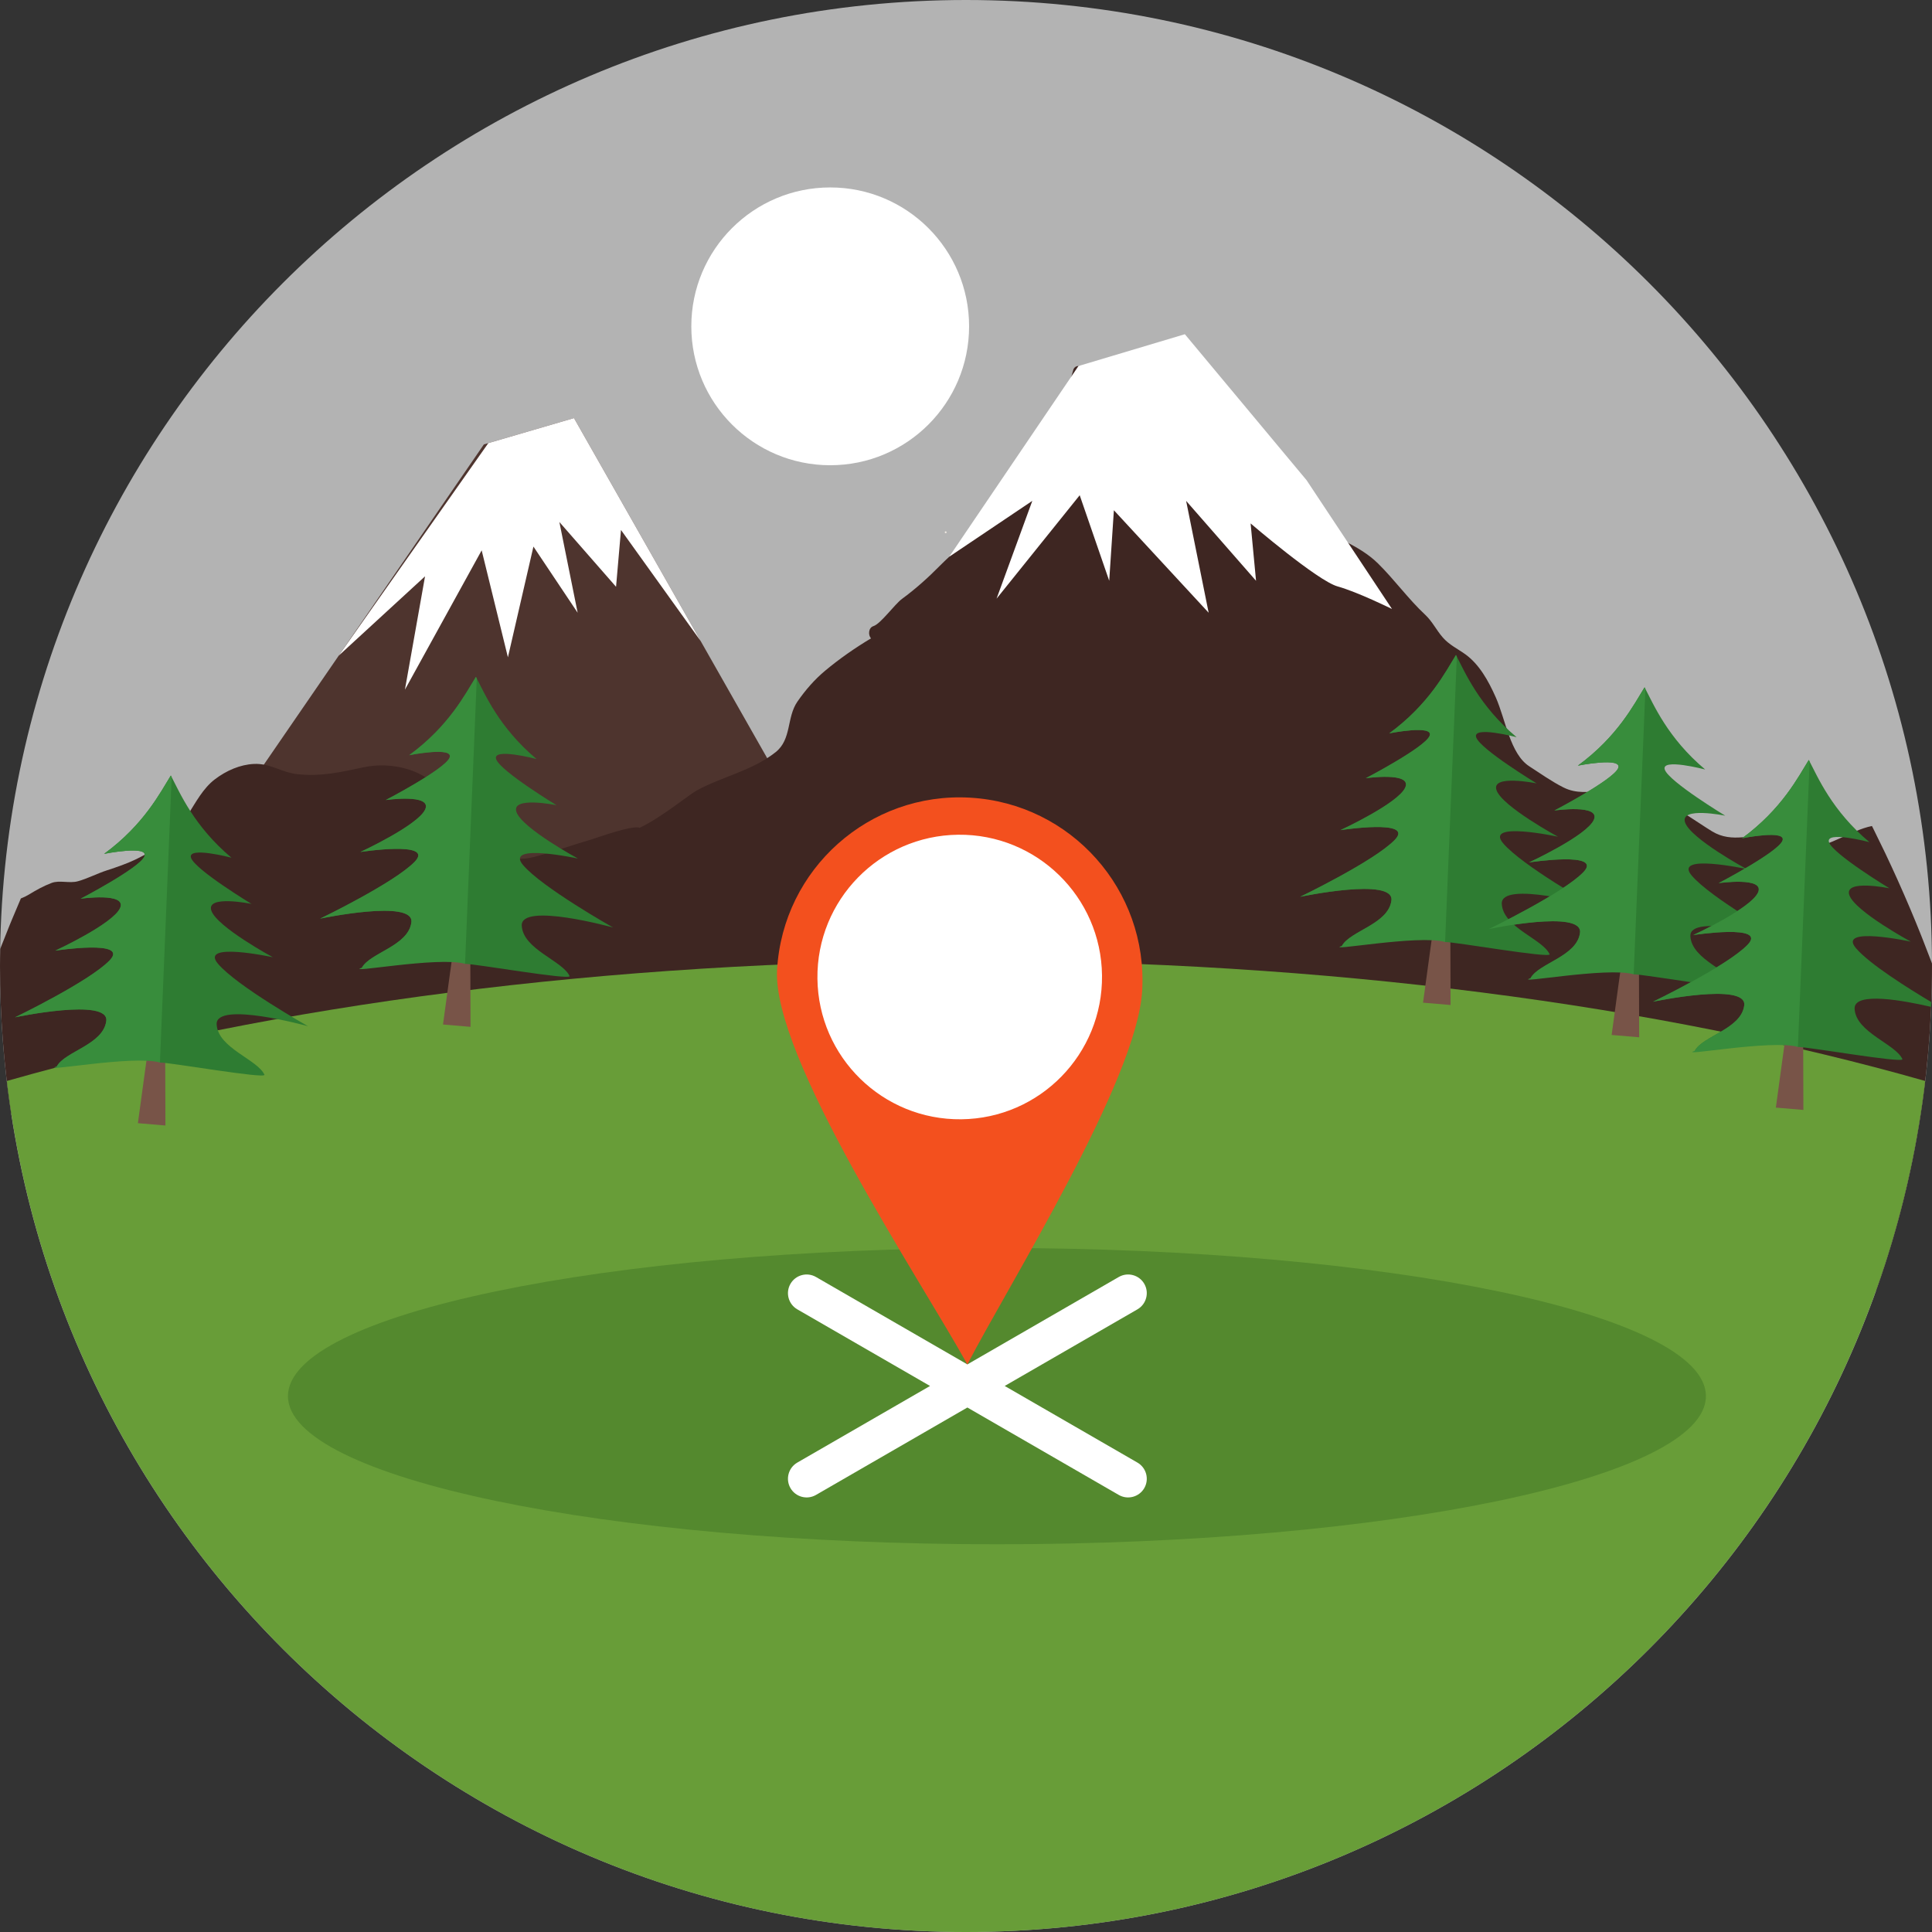 <?xml version="1.0" encoding="iso-8859-1"?>
<!-- Generator: Adobe Illustrator 19.0.0, SVG Export Plug-In . SVG Version: 6.00 Build 0)  -->
<svg version="1.1" id="Layer_1" xmlns="http://www.w3.org/2000/svg" xmlns:xlink="http://www.w3.org/1999/xlink" x="0px" y="0px"
	 viewBox="0 0 512 512" style="enable-background:new 0 0 512 512;" xml:space="preserve">
<rect x="0" y="0" width="512" height="512" fill="#333333" stroke="none"/>
<path style="fill:#B3B3B3;" d="M255.998,0C397.386,0,512,114.614,512,255.998C512,397.386,397.386,512,255.998,512
	C114.614,512,0,397.386,0,255.998C0,114.614,114.614,0,255.998,0z"/>
<polygon style="fill:#4E342E;" points="128.232,117.775 41.766,243.604 228.699,245.601 152.114,110.8 "/>
<path style="fill:#3E2622;" d="M496.085,218.9c-5.628,1.142-11.201,5.537-16.82,5.77c-1.22,0.046-2.595-2.106-3.746-2.567
	c-1.768-0.713-3.472-0.955-5.336-1.005c-5.628-0.137-11.119,2.48-16.454-0.777c-4.335-2.645-7.432-5.235-12.16-6.971
	c-5.916-2.17-10.507-4.207-16.779-3.764c-3.673,0.256-6.985,0.845-10.475-0.914c-3.12-1.567-6.048-3.668-9.022-5.582
	c-5.098-3.28-6.295-12.416-8.89-18.268c-1.973-4.458-4.404-8.771-8.044-11.407c-2.019-1.462-4.299-2.503-6.021-4.495
	c-1.731-1.987-2.713-4.189-4.669-6.021c-4.436-4.139-8.145-9.305-12.494-13.586c-5.162-5.08-12.494-7.103-18.263-11.133
	c-4.833-3.376-10.456-9.155-12.023-15.792c-1.297-5.532-3.015-10.013-6.514-14.079c-1.654-1.919-3.659-3.358-5.34-5.281
	c-1.124-1.275-2.978-1.631-3.732-3.362c-0.009-0.74-0.142-1.485-0.42-2.129c-0.059-0.174-0.091-0.26-0.1-0.274
	c-0.087-0.379-0.187-0.749-0.297-1.124c-0.032-0.078-0.064-0.155-0.096-0.233l0,0c-0.206-0.932-0.489-1.535-1.128-2.133
	c-0.32-0.301-0.735-0.42-1.151-0.407c-0.274-0.1-0.585-0.1-0.914,0.078c-4.577,2.421-9.333,1.037-14.147,1.293
	c-5.226,0.274-9.867,2.563-15.248,2.261c-0.594-0.027-1.229,0.393-1.402,1.119c-1.695,7.277-7.309,10.854-9.543,17.491
	c-1.06,3.166-1.782,7.414-4.052,9.666c-2.595,2.563-5.363,4.751-8.054,7.163c-2.147,1.923-3.586,4.883-4.966,7.569
	c-2.174,4.239-5.527,6.711-8.643,9.858c-3.193,3.239-6.523,6.222-10.086,8.835c-1.955,1.43-5.655,6.619-7.574,7.222
	c-1.366,0.429-1.457,2.407-0.644,3.243c-4.267,2.554-8.437,5.463-12.16,8.574c-2.809,2.353-5.157,5.034-7.35,8.191
	c-2.91,4.207-1.485,9.995-5.783,13.403c-6.204,4.929-14.116,6.45-20.84,10.114c-2.179,1.183-9.264,7.103-15.162,9.917
	c-2.033-0.767-11.484,2.718-12.786,3.093c-5.075,1.475-10.05,3.289-15.152,4.623c-6.971,1.823-12.069-1.348-16.523-7.533
	c-5.107-7.085-9.429-13.526-17.281-15.778c-3.773-1.087-7.729-1.229-11.53-0.416c-6.044,1.297-11.306,2.49-17.523,1.8
	c-4.134-0.457-7.14-2.914-11.439-2.704c-3.664,0.169-7.295,1.74-10.37,4.079c-3.102,2.362-5.066,6.098-7.236,9.538
	c-3.458,5.468-8.341,9.086-13.535,11.589c-2.549,1.229-5.199,2.138-7.843,2.997c-2.618,0.845-5.093,2.174-7.711,2.896
	c-2.206,0.608-4.833-0.352-6.925,0.434c-2.12,0.799-4.052,1.873-6.039,3.088c-0.635,0.384-1.348,0.731-2.115,1.028l-0.009,0.014
	c-0.749,1.731-1.48,3.467-2.206,5.221l-0.119,0.292l-0.123,0.288l-0.119,0.292l-0.242,0.589l-0.123,0.292l-0.114,0.292l-0.123,0.297
	c-0.676,1.658-1.338,3.33-1.992,5.011l-0.114,0.292l-0.114,0.301l-0.073,0.183C0.032,252.978,0,254.486,0,255.998
	c0,13.298,1.019,26.363,2.969,39.112c8.844,0.799,22.137,1.512,41.995,1.955c72.446,1.631,107.853,62.428,168.792,46.481
	s100.467-32.891,158.112-16.943s73.168,19.177,123.052,15.568l2.261-0.174c9.584-26.879,14.819-55.827,14.819-86l-0.009-0.672
	l-0.26-0.703c-0.708-1.873-1.425-3.728-2.156-5.578l-0.676-1.708c-0.786-1.969-1.59-3.919-2.412-5.87l-0.58-1.37
	c-0.872-2.051-1.759-4.093-2.668-6.112l-0.439-0.987c-0.959-2.129-1.932-4.239-2.924-6.331l-0.356-0.754
	c-1.023-2.142-2.065-4.276-3.12-6.391l-0.315-0.617V218.9z"/>
<g>
	<path style="fill:#FFFFFF;" d="M285.8,97l-34.238,50.533l22.009-14.796l-9.47,25.915l22.032-27.409l7.821,22.672l1.238-18.693
		l25.116,27.162l-5.971-29.647l18.528,21.178l-1.439-15.198c0,0,17.701,15.198,23.055,16.692c5.354,1.498,14.412,5.98,14.412,5.98
		L346.25,127.25l-32.251-38.678L285.8,97z"/>
	<polygon style="fill:#FFFFFF;" points="129.406,117.433 89.768,173.749 112.641,152.731 107.31,182.766 127.647,145.847 
		134.604,174.192 141.365,144.846 153.082,162.379 148.24,138.337 163.26,155.504 164.567,140.447 185.671,169.866 152.114,110.8 	
		"/>
</g>
<path style="fill:#689D38;" d="M255.998,254.554c95.826,0,184.022,11.918,254.189,31.917C495.121,413.493,387.075,512,255.998,512
	C124.925,512,16.879,413.493,1.814,286.472C71.975,266.472,160.177,254.554,255.998,254.554z"/>
<path style="fill:#785448;" d="M40.145,271.73c-0.169,0.621-3.6,25.924-3.6,25.924l7.295,0.617l-0.078-25.545L40.145,271.73z"/>
<path style="fill:#2E7C32;" d="M27.591,226.282c0,0,12.055-2.403,10.671,0.703c-1.384,3.102-16.897,11.183-16.897,11.183
	s12.316-1.763,10.466,2.458c-1.846,4.221-17.181,11.306-17.181,11.306s19.826-3.047,14.403,2.576
	c-5.422,5.619-25.065,15.089-25.065,15.089s24.979-5.285,24.175,0.982c-0.799,6.267-10.991,8.063-13.111,12.023
	c0,0,24.645-4.381,27.336-1.023c2.805,0.005,27.665,4.344,27.706,3.262c-1.814-4.079-12.357-7.076-12.681-13.375
	c-0.324-6.299,24.197,0.48,24.197,0.48s-18.885-10.635-23.868-16.569c-4.984-5.939,14.563-1.699,14.563-1.699
	s-14.76-7.994-16.285-12.32c-1.526-4.321,10.625-1.814,10.625-1.814s-14.86-9.004-16.007-12.183s10.699-0.059,10.699-0.059
	c-9.977-8.383-13.636-17.162-16.066-21.781C42.497,209.983,38.18,218.516,27.591,226.282z"/>
<path style="fill:#388D3C;" d="M27.591,226.282c0,0,12.055-2.403,10.671,0.703c-1.384,3.102-16.897,11.187-16.897,11.187
	s12.316-1.768,10.466,2.453c-1.846,4.221-17.181,11.306-17.181,11.306s19.826-3.047,14.403,2.576
	c-5.422,5.619-25.065,15.089-25.065,15.089s24.979-5.285,24.175,0.982c-0.799,6.267-10.991,8.063-13.111,12.023
	c-5.039,1.731,20.365-3.065,27.336-1.023l3.106-75.625l-0.224-0.434C42.497,209.983,38.18,218.516,27.591,226.282z"/>
<path style="fill:#54892E;" d="M264.202,330.728c103.77,0,187.887,17.578,187.887,39.258c0,21.685-84.117,39.263-187.887,39.263
	S76.311,391.671,76.311,369.986C76.311,348.306,160.433,330.728,264.202,330.728z"/>
<path style="fill:#785448;" d="M380.721,239.795c-0.164,0.621-3.6,25.924-3.6,25.924l7.295,0.617l-0.078-25.545L380.721,239.795z"/>
<path style="fill:#2E7C32;" d="M368.168,194.346c0,0,12.055-2.403,10.671,0.703c-1.38,3.102-16.893,11.183-16.893,11.183
	s12.316-1.763,10.466,2.458c-1.85,4.221-17.181,11.306-17.181,11.306s19.826-3.052,14.403,2.576
	c-5.422,5.619-25.07,15.089-25.07,15.089s24.978-5.285,24.179,0.982s-10.991,8.063-13.115,12.023c0,0,24.65-4.381,27.34-1.028
	c2.805,0.005,27.66,4.349,27.706,3.266c-1.818-4.084-12.357-7.076-12.686-13.375c-0.324-6.299,24.197,0.48,24.197,0.48
	s-18.885-10.635-23.864-16.569c-4.984-5.939,14.563-1.699,14.563-1.699s-14.76-7.999-16.285-12.32
	c-1.526-4.321,10.625-1.814,10.625-1.814s-14.865-9.008-16.011-12.183c-1.142-3.179,10.703-0.059,10.703-0.059
	c-9.977-8.383-13.64-17.162-16.071-21.781C383.078,178.047,378.757,186.58,368.168,194.346z"/>
<path style="fill:#388D3C;" d="M368.168,194.346c0,0,12.055-2.403,10.671,0.703c-1.38,3.102-16.893,11.187-16.893,11.187
	s12.316-1.768,10.466,2.453c-1.85,4.221-17.181,11.306-17.181,11.306s19.826-3.052,14.403,2.576
	c-5.422,5.619-25.07,15.089-25.07,15.089s24.978-5.285,24.179,0.982s-10.991,8.063-13.115,12.023
	c-5.034,1.731,20.365-3.065,27.34-1.028l3.106-75.621l-0.228-0.434C383.078,178.047,378.757,186.58,368.168,194.346z"/>
<path style="fill:#785448;" d="M121,245.578c-0.169,0.626-3.6,25.929-3.6,25.929l7.295,0.617l-0.078-25.545L121,245.578z"/>
<path style="fill:#2E7C32;" d="M108.447,200.13c0,0,12.055-2.398,10.671,0.703c-1.384,3.102-16.893,11.187-16.893,11.187
	s12.311-1.763,10.466,2.453c-1.85,4.226-17.185,11.311-17.185,11.311s19.826-3.052,14.403,2.572
	c-5.418,5.623-25.065,15.093-25.065,15.093s24.979-5.285,24.175,0.982c-0.799,6.263-10.991,8.058-13.111,12.023
	c0,0,24.65-4.381,27.336-1.028c2.809,0.005,27.665,4.349,27.71,3.262c-1.818-4.079-12.361-7.076-12.686-13.375
	c-0.324-6.299,24.197,0.484,24.197,0.484s-18.885-10.635-23.868-16.573c-4.984-5.939,14.568-1.699,14.568-1.699
	s-14.764-7.994-16.29-12.316c-1.526-4.321,10.625-1.818,10.625-1.818s-14.86-9.004-16.007-12.183
	c-1.147-3.179,10.703-0.055,10.703-0.055c-9.981-8.387-13.64-17.167-16.071-21.781C123.353,183.83,119.036,192.368,108.447,200.13z"
	/>
<path style="fill:#388D3C;" d="M108.447,200.13c0,0,12.055-2.398,10.671,0.703c-1.384,3.102-16.893,11.187-16.893,11.187
	s12.311-1.763,10.466,2.458c-1.85,4.221-17.185,11.306-17.185,11.306s19.826-3.052,14.403,2.572
	c-5.418,5.623-25.065,15.089-25.065,15.089s24.979-5.281,24.175,0.987c-0.799,6.263-10.991,8.058-13.111,12.019
	c-5.039,1.736,20.365-3.061,27.336-1.023l3.106-75.625l-0.224-0.429C123.353,183.83,119.036,192.368,108.447,200.13z"/>
<path style="fill:#785448;" d="M430.697,248.351c-0.164,0.626-3.595,25.924-3.595,25.924l7.295,0.617l-0.078-25.54L430.697,248.351z
	"/>
<path style="fill:#2E7C32;" d="M418.148,202.907c0,0,12.055-2.403,10.671,0.699c-1.384,3.102-16.893,11.187-16.893,11.187
	s12.311-1.763,10.461,2.458c-1.846,4.216-17.176,11.302-17.176,11.302s19.821-3.047,14.399,2.576
	c-5.422,5.619-25.065,15.089-25.065,15.089s24.974-5.281,24.174,0.982c-0.799,6.267-10.986,8.063-13.111,12.028
	c0,0,24.65-4.381,27.336-1.028c2.805,0.005,27.665,4.349,27.706,3.262c-1.814-4.079-12.357-7.076-12.681-13.375
	c-0.324-6.299,24.193,0.48,24.193,0.48s-18.88-10.63-23.864-16.569c-4.984-5.939,14.563-1.699,14.563-1.699
	s-14.76-7.994-16.285-12.316c-1.526-4.326,10.63-1.818,10.63-1.818s-14.865-9.004-16.011-12.183
	c-1.147-3.179,10.699-0.055,10.699-0.055c-9.972-8.387-13.636-17.167-16.066-21.781
	C433.054,186.603,428.737,195.141,418.148,202.907z"/>
<path style="fill:#388D3C;" d="M418.148,202.902c0,0,12.055-2.398,10.671,0.703c-1.384,3.102-16.893,11.187-16.893,11.187
	s12.311-1.763,10.461,2.458c-1.846,4.216-17.176,11.302-17.176,11.302s19.821-3.047,14.399,2.576
	c-5.422,5.623-25.065,15.089-25.065,15.089s24.974-5.281,24.174,0.982c-0.799,6.267-10.991,8.063-13.111,12.028
	c-5.039,1.731,20.365-3.065,27.336-1.028l3.106-75.625l-0.224-0.429C433.054,186.603,428.737,195.141,418.148,202.902z"/>
<path style="fill:#785448;" d="M474.217,267.601c-0.164,0.626-3.595,25.924-3.595,25.924l7.295,0.617l-0.078-25.54L474.217,267.601z
	"/>
<path style="fill:#2E7C32;" d="M461.664,222.152c0,0,12.06-2.398,10.676,0.703c-1.384,3.102-16.893,11.187-16.893,11.187
	s12.311-1.768,10.461,2.453c-1.85,4.221-17.181,11.306-17.181,11.306s19.826-3.047,14.403,2.572
	c-5.422,5.623-25.065,15.093-25.065,15.093s24.974-5.281,24.175,0.982c-0.799,6.267-10.991,8.063-13.111,12.023
	c0,0,24.645-4.376,27.336-1.023c2.805,0.005,27.665,4.344,27.706,3.262c-1.814-4.084-12.357-7.076-12.681-13.375
	c-0.242-4.701,13.353-2.115,20.269-0.503l0.046-1.275c-5.802-3.449-16.427-10.077-19.986-14.316
	c-4.984-5.934,14.563-1.695,14.563-1.695s-14.76-7.994-16.285-12.316c-1.526-4.326,10.625-1.818,10.625-1.818
	s-14.86-9.004-16.007-12.183s10.699-0.055,10.699-0.055c-9.977-8.387-13.636-17.167-16.066-21.781
	C476.574,205.853,472.257,214.387,461.664,222.152z"/>
<path style="fill:#388D3C;" d="M461.664,222.152c0,0,12.06-2.398,10.676,0.703c-1.384,3.102-16.893,11.187-16.893,11.187
	s12.311-1.768,10.461,2.453c-1.85,4.221-17.181,11.306-17.181,11.306s19.826-3.047,14.403,2.576
	c-5.422,5.619-25.065,15.089-25.065,15.089s24.974-5.281,24.175,0.987c-0.799,6.263-10.991,8.058-13.111,12.019
	c-5.039,1.736,20.36-3.061,27.336-1.023l3.106-75.625l-0.224-0.429C476.574,205.853,472.257,214.387,461.664,222.152z"/>
<path style="fill:#FFFFFF;" d="M220.015,49.674c20.328,0,36.805,16.482,36.805,36.81s-16.477,36.81-36.805,36.81
	s-36.81-16.482-36.81-36.81S199.686,49.674,220.015,49.674z"/>
<path style="fill:#F1EAE3;" d="M250.621,140.812c0.132,0,0.242,0.11,0.242,0.247c0,0.137-0.11,0.247-0.242,0.247
	c-0.137,0-0.251-0.11-0.251-0.247C250.37,140.922,250.484,140.812,250.621,140.812z"/>
<path style="fill:#FFFFFF;" d="M301.441,387.605c2.362,1.37,3.17,4.399,1.804,6.765c-1.37,2.362-4.404,3.17-6.765,1.8
	l-40.117-23.165l-40.113,23.165c-2.366,1.37-5.395,0.562-6.765-1.8c-1.37-2.366-0.562-5.395,1.8-6.765l35.184-20.31l-35.184-20.31
	c-2.362-1.37-3.17-4.404-1.8-6.765s4.399-3.17,6.765-1.8l40.113,23.16l40.117-23.16c2.362-1.37,5.395-0.562,6.765,1.8
	c1.366,2.362,0.557,5.395-1.804,6.765l-35.184,20.31L301.441,387.605z"/>
<path style="fill:#F3501E;" d="M256.363,361.581c-12.64-22.781-51.766-81.372-50.428-104.605
	c1.544-26.719,24.449-47.129,51.168-45.585c26.714,1.539,47.125,24.444,45.585,51.163
	C301.318,286.307,267.455,340.17,256.363,361.581z"/>
<path style="fill:#FFFFFF;" d="M253.91,221.211c20.831-0.238,37.902,16.454,38.135,37.28s-16.454,37.897-37.28,38.13
	c-20.826,0.238-37.897-16.45-38.139-37.28C216.392,238.515,233.089,221.444,253.91,221.211z"/>
<g>
</g>
<g>
</g>
<g>
</g>
<g>
</g>
<g>
</g>
<g>
</g>
<g>
</g>
<g>
</g>
<g>
</g>
<g>
</g>
<g>
</g>
<g>
</g>
<g>
</g>
<g>
</g>
<g>
</g>
</svg>
